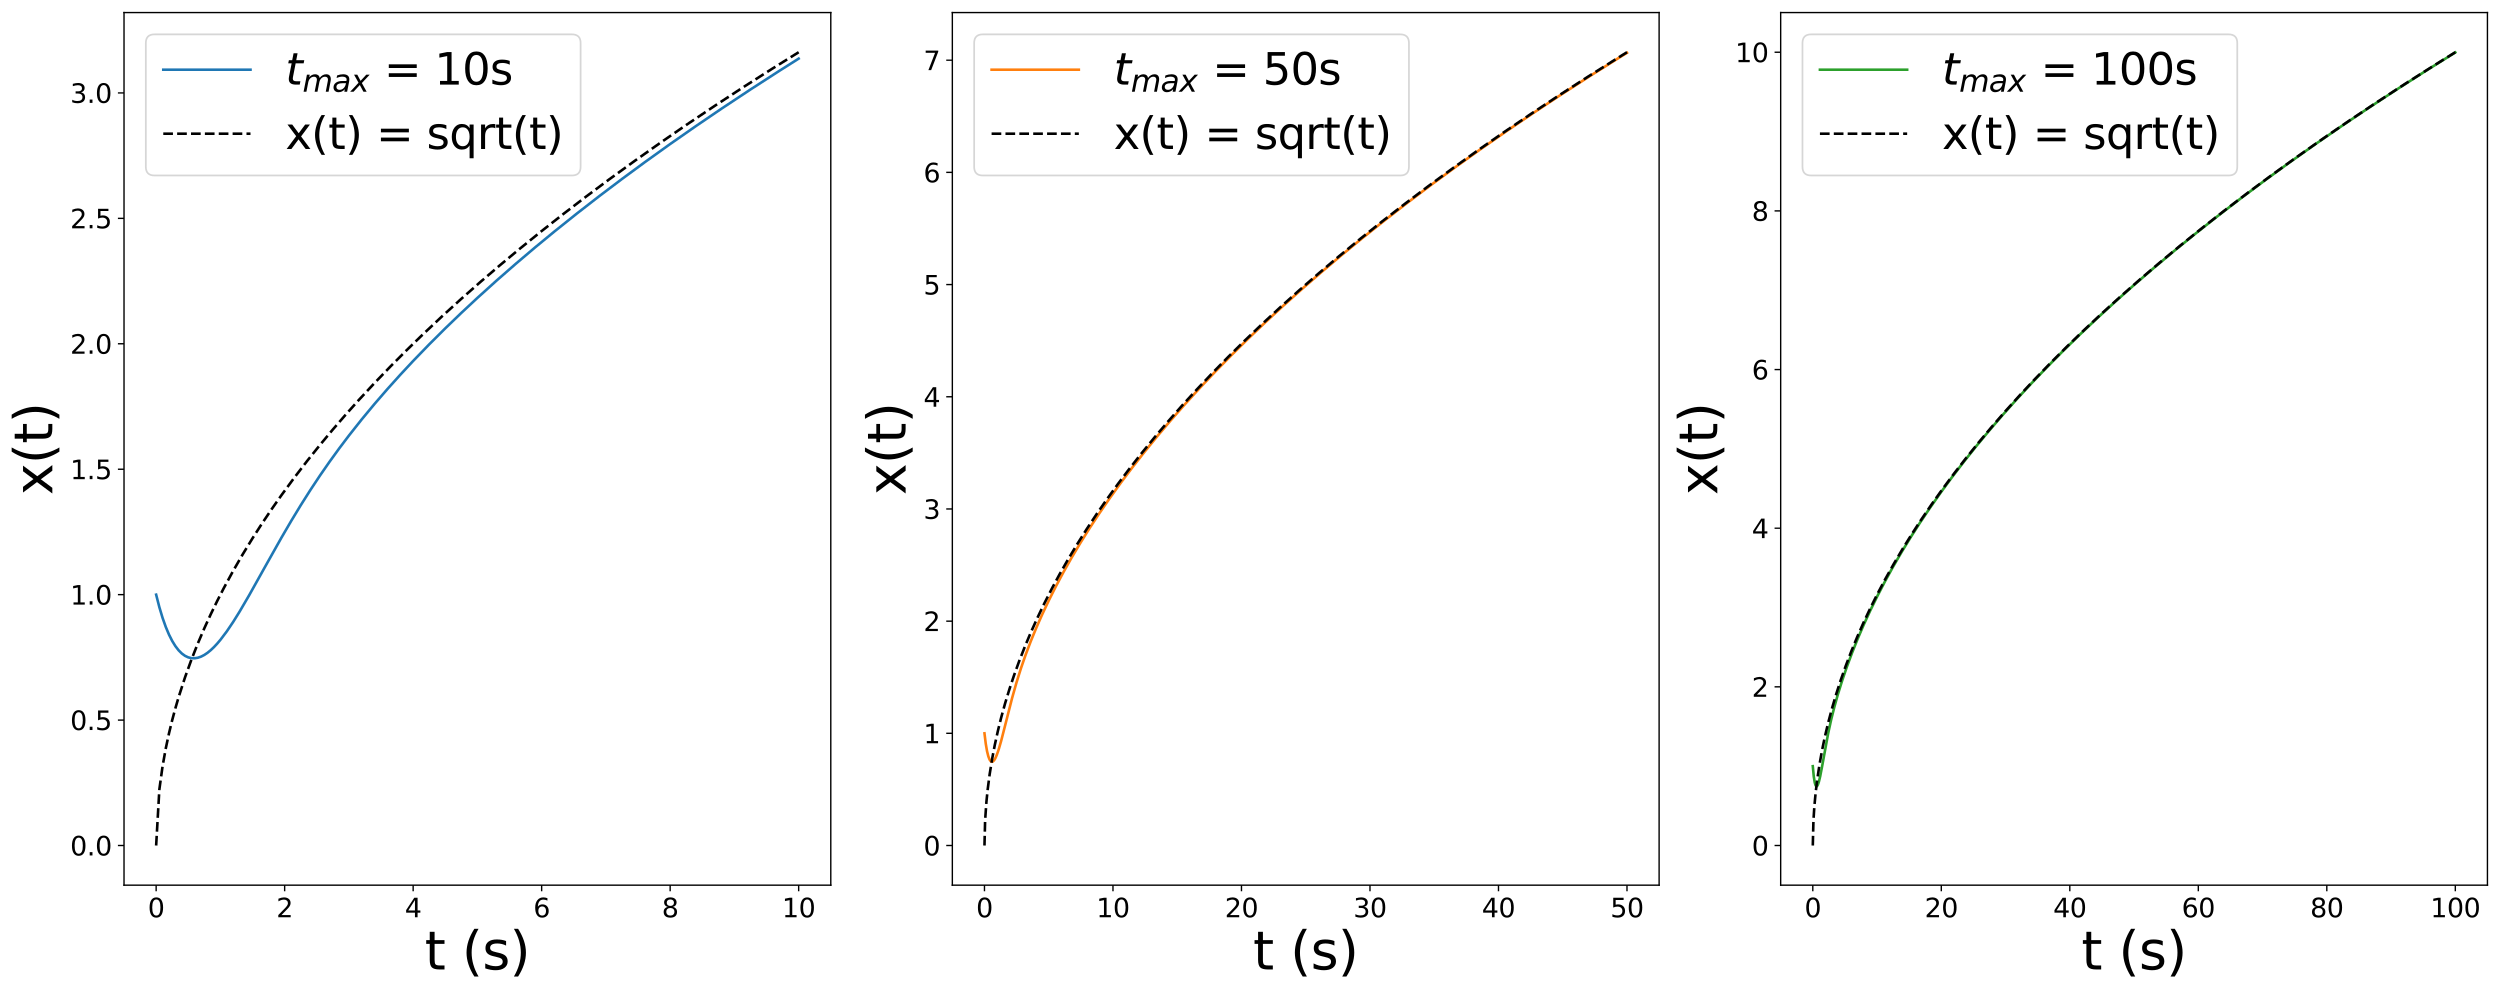 <?xml version="1.0" encoding="utf-8" standalone="no"?>
<!DOCTYPE svg PUBLIC "-//W3C//DTD SVG 1.1//EN"
  "http://www.w3.org/Graphics/SVG/1.1/DTD/svg11.dtd">
<svg xmlns:xlink="http://www.w3.org/1999/xlink" width="1433.039pt" height="569.152pt" viewBox="0 0 1433.039 569.152" xmlns="http://www.w3.org/2000/svg" version="1.1">
 <defs>
  <style type="text/css">*{stroke-linejoin: round; stroke-linecap: butt}</style>
 </defs>
 <g id="figure_1">
  <g id="patch_1">
   <path d="M 0 569.152 
L 1433.039 569.152 
L 1433.039 0 
L 0 0 
z
" style="fill: #ffffff"/>
  </g>
  <g id="axes_1">
   <g id="patch_2">
    <path d="M 71.089 507.4 
L 476.219 507.4 
L 476.219 7.2 
L 71.089 7.2 
z
" style="fill: #ffffff"/>
   </g>
   <g id="matplotlib.axis_1">
    <g id="xtick_1">
     <g id="line2d_1">
      <defs>
       <path id="m30c902f665" d="M 0 0 
L 0 3.5 
" style="stroke: #000000; stroke-width: 0.8"/>
      </defs>
      <g>
       <use xlink:href="#m30c902f665" x="89.504" y="507.4" style="stroke: #000000; stroke-width: 0.8"/>
      </g>
     </g>
     <g id="text_1">
      <!-- 0 -->
      <g transform="translate(84.732 525.798) scale(0.15 -0.15)">
       <defs>
        <path id="DejaVuSans-30" d="M 2034 4250 
Q 1547 4250 1301 3770 
Q 1056 3291 1056 2328 
Q 1056 1369 1301 889 
Q 1547 409 2034 409 
Q 2525 409 2770 889 
Q 3016 1369 3016 2328 
Q 3016 3291 2770 3770 
Q 2525 4250 2034 4250 
z
M 2034 4750 
Q 2819 4750 3233 4129 
Q 3647 3509 3647 2328 
Q 3647 1150 3233 529 
Q 2819 -91 2034 -91 
Q 1250 -91 836 529 
Q 422 1150 422 2328 
Q 422 3509 836 4129 
Q 1250 4750 2034 4750 
z
" transform="scale(0.016)"/>
       </defs>
       <use xlink:href="#DejaVuSans-30"/>
      </g>
     </g>
    </g>
    <g id="xtick_2">
     <g id="line2d_2">
      <g>
       <use xlink:href="#m30c902f665" x="163.164" y="507.4" style="stroke: #000000; stroke-width: 0.8"/>
      </g>
     </g>
     <g id="text_2">
      <!-- 2 -->
      <g transform="translate(158.392 525.798) scale(0.15 -0.15)">
       <defs>
        <path id="DejaVuSans-32" d="M 1228 531 
L 3431 531 
L 3431 0 
L 469 0 
L 469 531 
Q 828 903 1448 1529 
Q 2069 2156 2228 2338 
Q 2531 2678 2651 2914 
Q 2772 3150 2772 3378 
Q 2772 3750 2511 3984 
Q 2250 4219 1831 4219 
Q 1534 4219 1204 4116 
Q 875 4013 500 3803 
L 500 4441 
Q 881 4594 1212 4672 
Q 1544 4750 1819 4750 
Q 2544 4750 2975 4387 
Q 3406 4025 3406 3419 
Q 3406 3131 3298 2873 
Q 3191 2616 2906 2266 
Q 2828 2175 2409 1742 
Q 1991 1309 1228 531 
z
" transform="scale(0.016)"/>
       </defs>
       <use xlink:href="#DejaVuSans-32"/>
      </g>
     </g>
    </g>
    <g id="xtick_3">
     <g id="line2d_3">
      <g>
       <use xlink:href="#m30c902f665" x="236.824" y="507.4" style="stroke: #000000; stroke-width: 0.8"/>
      </g>
     </g>
     <g id="text_3">
      <!-- 4 -->
      <g transform="translate(232.052 525.798) scale(0.15 -0.15)">
       <defs>
        <path id="DejaVuSans-34" d="M 2419 4116 
L 825 1625 
L 2419 1625 
L 2419 4116 
z
M 2253 4666 
L 3047 4666 
L 3047 1625 
L 3713 1625 
L 3713 1100 
L 3047 1100 
L 3047 0 
L 2419 0 
L 2419 1100 
L 313 1100 
L 313 1709 
L 2253 4666 
z
" transform="scale(0.016)"/>
       </defs>
       <use xlink:href="#DejaVuSans-34"/>
      </g>
     </g>
    </g>
    <g id="xtick_4">
     <g id="line2d_4">
      <g>
       <use xlink:href="#m30c902f665" x="310.484" y="507.4" style="stroke: #000000; stroke-width: 0.8"/>
      </g>
     </g>
     <g id="text_4">
      <!-- 6 -->
      <g transform="translate(305.712 525.798) scale(0.15 -0.15)">
       <defs>
        <path id="DejaVuSans-36" d="M 2113 2584 
Q 1688 2584 1439 2293 
Q 1191 2003 1191 1497 
Q 1191 994 1439 701 
Q 1688 409 2113 409 
Q 2538 409 2786 701 
Q 3034 994 3034 1497 
Q 3034 2003 2786 2293 
Q 2538 2584 2113 2584 
z
M 3366 4563 
L 3366 3988 
Q 3128 4100 2886 4159 
Q 2644 4219 2406 4219 
Q 1781 4219 1451 3797 
Q 1122 3375 1075 2522 
Q 1259 2794 1537 2939 
Q 1816 3084 2150 3084 
Q 2853 3084 3261 2657 
Q 3669 2231 3669 1497 
Q 3669 778 3244 343 
Q 2819 -91 2113 -91 
Q 1303 -91 875 529 
Q 447 1150 447 2328 
Q 447 3434 972 4092 
Q 1497 4750 2381 4750 
Q 2619 4750 2861 4703 
Q 3103 4656 3366 4563 
z
" transform="scale(0.016)"/>
       </defs>
       <use xlink:href="#DejaVuSans-36"/>
      </g>
     </g>
    </g>
    <g id="xtick_5">
     <g id="line2d_5">
      <g>
       <use xlink:href="#m30c902f665" x="384.144" y="507.4" style="stroke: #000000; stroke-width: 0.8"/>
      </g>
     </g>
     <g id="text_5">
      <!-- 8 -->
      <g transform="translate(379.372 525.798) scale(0.15 -0.15)">
       <defs>
        <path id="DejaVuSans-38" d="M 2034 2216 
Q 1584 2216 1326 1975 
Q 1069 1734 1069 1313 
Q 1069 891 1326 650 
Q 1584 409 2034 409 
Q 2484 409 2743 651 
Q 3003 894 3003 1313 
Q 3003 1734 2745 1975 
Q 2488 2216 2034 2216 
z
M 1403 2484 
Q 997 2584 770 2862 
Q 544 3141 544 3541 
Q 544 4100 942 4425 
Q 1341 4750 2034 4750 
Q 2731 4750 3128 4425 
Q 3525 4100 3525 3541 
Q 3525 3141 3298 2862 
Q 3072 2584 2669 2484 
Q 3125 2378 3379 2068 
Q 3634 1759 3634 1313 
Q 3634 634 3220 271 
Q 2806 -91 2034 -91 
Q 1263 -91 848 271 
Q 434 634 434 1313 
Q 434 1759 690 2068 
Q 947 2378 1403 2484 
z
M 1172 3481 
Q 1172 3119 1398 2916 
Q 1625 2713 2034 2713 
Q 2441 2713 2670 2916 
Q 2900 3119 2900 3481 
Q 2900 3844 2670 4047 
Q 2441 4250 2034 4250 
Q 1625 4250 1398 4047 
Q 1172 3844 1172 3481 
z
" transform="scale(0.016)"/>
       </defs>
       <use xlink:href="#DejaVuSans-38"/>
      </g>
     </g>
    </g>
    <g id="xtick_6">
     <g id="line2d_6">
      <g>
       <use xlink:href="#m30c902f665" x="457.804" y="507.4" style="stroke: #000000; stroke-width: 0.8"/>
      </g>
     </g>
     <g id="text_6">
      <!-- 10 -->
      <g transform="translate(448.26 525.798) scale(0.15 -0.15)">
       <defs>
        <path id="DejaVuSans-31" d="M 794 531 
L 1825 531 
L 1825 4091 
L 703 3866 
L 703 4441 
L 1819 4666 
L 2450 4666 
L 2450 531 
L 3481 531 
L 3481 0 
L 794 0 
L 794 531 
z
" transform="scale(0.016)"/>
       </defs>
       <use xlink:href="#DejaVuSans-31"/>
       <use xlink:href="#DejaVuSans-30" x="63.623"/>
      </g>
     </g>
    </g>
    <g id="text_7">
     <!-- t (s) -->
     <g transform="translate(243.488 555.712) scale(0.3 -0.3)">
      <defs>
       <path id="DejaVuSans-74" d="M 1172 4494 
L 1172 3500 
L 2356 3500 
L 2356 3053 
L 1172 3053 
L 1172 1153 
Q 1172 725 1289 603 
Q 1406 481 1766 481 
L 2356 481 
L 2356 0 
L 1766 0 
Q 1100 0 847 248 
Q 594 497 594 1153 
L 594 3053 
L 172 3053 
L 172 3500 
L 594 3500 
L 594 4494 
L 1172 4494 
z
" transform="scale(0.016)"/>
       <path id="DejaVuSans-20" transform="scale(0.016)"/>
       <path id="DejaVuSans-28" d="M 1984 4856 
Q 1566 4138 1362 3434 
Q 1159 2731 1159 2009 
Q 1159 1288 1364 580 
Q 1569 -128 1984 -844 
L 1484 -844 
Q 1016 -109 783 600 
Q 550 1309 550 2009 
Q 550 2706 781 3412 
Q 1013 4119 1484 4856 
L 1984 4856 
z
" transform="scale(0.016)"/>
       <path id="DejaVuSans-73" d="M 2834 3397 
L 2834 2853 
Q 2591 2978 2328 3040 
Q 2066 3103 1784 3103 
Q 1356 3103 1142 2972 
Q 928 2841 928 2578 
Q 928 2378 1081 2264 
Q 1234 2150 1697 2047 
L 1894 2003 
Q 2506 1872 2764 1633 
Q 3022 1394 3022 966 
Q 3022 478 2636 193 
Q 2250 -91 1575 -91 
Q 1294 -91 989 -36 
Q 684 19 347 128 
L 347 722 
Q 666 556 975 473 
Q 1284 391 1588 391 
Q 1994 391 2212 530 
Q 2431 669 2431 922 
Q 2431 1156 2273 1281 
Q 2116 1406 1581 1522 
L 1381 1569 
Q 847 1681 609 1914 
Q 372 2147 372 2553 
Q 372 3047 722 3315 
Q 1072 3584 1716 3584 
Q 2034 3584 2315 3537 
Q 2597 3491 2834 3397 
z
" transform="scale(0.016)"/>
       <path id="DejaVuSans-29" d="M 513 4856 
L 1013 4856 
Q 1481 4119 1714 3412 
Q 1947 2706 1947 2009 
Q 1947 1309 1714 600 
Q 1481 -109 1013 -844 
L 513 -844 
Q 928 -128 1133 580 
Q 1338 1288 1338 2009 
Q 1338 2731 1133 3434 
Q 928 4138 513 4856 
z
" transform="scale(0.016)"/>
      </defs>
      <use xlink:href="#DejaVuSans-74"/>
      <use xlink:href="#DejaVuSans-20" x="39.209"/>
      <use xlink:href="#DejaVuSans-28" x="70.996"/>
      <use xlink:href="#DejaVuSans-73" x="110.01"/>
      <use xlink:href="#DejaVuSans-29" x="162.109"/>
     </g>
    </g>
   </g>
   <g id="matplotlib.axis_2">
    <g id="ytick_1">
     <g id="line2d_7">
      <defs>
       <path id="m5fd7310098" d="M 0 0 
L -3.5 0 
" style="stroke: #000000; stroke-width: 0.8"/>
      </defs>
      <g>
       <use xlink:href="#m5fd7310098" x="71.089" y="484.664" style="stroke: #000000; stroke-width: 0.8"/>
      </g>
     </g>
     <g id="text_8">
      <!-- 0.0 -->
      <g transform="translate(40.234 490.362) scale(0.15 -0.15)">
       <defs>
        <path id="DejaVuSans-2e" d="M 684 794 
L 1344 794 
L 1344 0 
L 684 0 
L 684 794 
z
" transform="scale(0.016)"/>
       </defs>
       <use xlink:href="#DejaVuSans-30"/>
       <use xlink:href="#DejaVuSans-2e" x="63.623"/>
       <use xlink:href="#DejaVuSans-30" x="95.41"/>
      </g>
     </g>
    </g>
    <g id="ytick_2">
     <g id="line2d_8">
      <g>
       <use xlink:href="#m5fd7310098" x="71.089" y="412.765" style="stroke: #000000; stroke-width: 0.8"/>
      </g>
     </g>
     <g id="text_9">
      <!-- 0.5 -->
      <g transform="translate(40.234 418.464) scale(0.15 -0.15)">
       <defs>
        <path id="DejaVuSans-35" d="M 691 4666 
L 3169 4666 
L 3169 4134 
L 1269 4134 
L 1269 2991 
Q 1406 3038 1543 3061 
Q 1681 3084 1819 3084 
Q 2600 3084 3056 2656 
Q 3513 2228 3513 1497 
Q 3513 744 3044 326 
Q 2575 -91 1722 -91 
Q 1428 -91 1123 -41 
Q 819 9 494 109 
L 494 744 
Q 775 591 1075 516 
Q 1375 441 1709 441 
Q 2250 441 2565 725 
Q 2881 1009 2881 1497 
Q 2881 1984 2565 2268 
Q 2250 2553 1709 2553 
Q 1456 2553 1204 2497 
Q 953 2441 691 2322 
L 691 4666 
z
" transform="scale(0.016)"/>
       </defs>
       <use xlink:href="#DejaVuSans-30"/>
       <use xlink:href="#DejaVuSans-2e" x="63.623"/>
       <use xlink:href="#DejaVuSans-35" x="95.41"/>
      </g>
     </g>
    </g>
    <g id="ytick_3">
     <g id="line2d_9">
      <g>
       <use xlink:href="#m5fd7310098" x="71.089" y="340.866" style="stroke: #000000; stroke-width: 0.8"/>
      </g>
     </g>
     <g id="text_10">
      <!-- 1.0 -->
      <g transform="translate(40.234 346.565) scale(0.15 -0.15)">
       <use xlink:href="#DejaVuSans-31"/>
       <use xlink:href="#DejaVuSans-2e" x="63.623"/>
       <use xlink:href="#DejaVuSans-30" x="95.41"/>
      </g>
     </g>
    </g>
    <g id="ytick_4">
     <g id="line2d_10">
      <g>
       <use xlink:href="#m5fd7310098" x="71.089" y="268.968" style="stroke: #000000; stroke-width: 0.8"/>
      </g>
     </g>
     <g id="text_11">
      <!-- 1.5 -->
      <g transform="translate(40.234 274.666) scale(0.15 -0.15)">
       <use xlink:href="#DejaVuSans-31"/>
       <use xlink:href="#DejaVuSans-2e" x="63.623"/>
       <use xlink:href="#DejaVuSans-35" x="95.41"/>
      </g>
     </g>
    </g>
    <g id="ytick_5">
     <g id="line2d_11">
      <g>
       <use xlink:href="#m5fd7310098" x="71.089" y="197.069" style="stroke: #000000; stroke-width: 0.8"/>
      </g>
     </g>
     <g id="text_12">
      <!-- 2.0 -->
      <g transform="translate(40.234 202.768) scale(0.15 -0.15)">
       <use xlink:href="#DejaVuSans-32"/>
       <use xlink:href="#DejaVuSans-2e" x="63.623"/>
       <use xlink:href="#DejaVuSans-30" x="95.41"/>
      </g>
     </g>
    </g>
    <g id="ytick_6">
     <g id="line2d_12">
      <g>
       <use xlink:href="#m5fd7310098" x="71.089" y="125.17" style="stroke: #000000; stroke-width: 0.8"/>
      </g>
     </g>
     <g id="text_13">
      <!-- 2.5 -->
      <g transform="translate(40.234 130.869) scale(0.15 -0.15)">
       <use xlink:href="#DejaVuSans-32"/>
       <use xlink:href="#DejaVuSans-2e" x="63.623"/>
       <use xlink:href="#DejaVuSans-35" x="95.41"/>
      </g>
     </g>
    </g>
    <g id="ytick_7">
     <g id="line2d_13">
      <g>
       <use xlink:href="#m5fd7310098" x="71.089" y="53.271" style="stroke: #000000; stroke-width: 0.8"/>
      </g>
     </g>
     <g id="text_14">
      <!-- 3.0 -->
      <g transform="translate(40.234 58.97) scale(0.15 -0.15)">
       <defs>
        <path id="DejaVuSans-33" d="M 2597 2516 
Q 3050 2419 3304 2112 
Q 3559 1806 3559 1356 
Q 3559 666 3084 287 
Q 2609 -91 1734 -91 
Q 1441 -91 1130 -33 
Q 819 25 488 141 
L 488 750 
Q 750 597 1062 519 
Q 1375 441 1716 441 
Q 2309 441 2620 675 
Q 2931 909 2931 1356 
Q 2931 1769 2642 2001 
Q 2353 2234 1838 2234 
L 1294 2234 
L 1294 2753 
L 1863 2753 
Q 2328 2753 2575 2939 
Q 2822 3125 2822 3475 
Q 2822 3834 2567 4026 
Q 2313 4219 1838 4219 
Q 1578 4219 1281 4162 
Q 984 4106 628 3988 
L 628 4550 
Q 988 4650 1302 4700 
Q 1616 4750 1894 4750 
Q 2613 4750 3031 4423 
Q 3450 4097 3450 3541 
Q 3450 3153 3228 2886 
Q 3006 2619 2597 2516 
z
" transform="scale(0.016)"/>
       </defs>
       <use xlink:href="#DejaVuSans-33"/>
       <use xlink:href="#DejaVuSans-2e" x="63.623"/>
       <use xlink:href="#DejaVuSans-30" x="95.41"/>
      </g>
     </g>
    </g>
    <g id="text_15">
     <!-- x(t) -->
     <g transform="translate(29.995 283.763) rotate(-90) scale(0.3 -0.3)">
      <defs>
       <path id="DejaVuSans-78" d="M 3513 3500 
L 2247 1797 
L 3578 0 
L 2900 0 
L 1881 1375 
L 863 0 
L 184 0 
L 1544 1831 
L 300 3500 
L 978 3500 
L 1906 2253 
L 2834 3500 
L 3513 3500 
z
" transform="scale(0.016)"/>
      </defs>
      <use xlink:href="#DejaVuSans-78"/>
      <use xlink:href="#DejaVuSans-28" x="59.18"/>
      <use xlink:href="#DejaVuSans-74" x="98.193"/>
      <use xlink:href="#DejaVuSans-29" x="137.402"/>
     </g>
    </g>
   </g>
   <g id="line2d_14">
    <path d="M 89.504 340.866 
L 91.346 348.056 
L 93.187 354.185 
L 95.029 359.386 
L 96.87 363.765 
L 98.712 367.409 
L 100.553 370.392 
L 102.395 372.776 
L 104.236 374.612 
L 106.078 375.947 
L 107.919 376.822 
L 109.761 377.271 
L 111.602 377.326 
L 113.444 377.019 
L 115.285 376.374 
L 117.127 375.419 
L 118.968 374.176 
L 120.81 372.669 
L 122.651 370.919 
L 124.493 368.947 
L 126.334 366.772 
L 130.017 361.893 
L 133.7 356.428 
L 137.383 350.511 
L 142.908 341.053 
L 152.115 324.576 
L 161.323 308.205 
L 166.847 298.735 
L 172.372 289.626 
L 177.896 280.906 
L 183.421 272.575 
L 188.945 264.614 
L 194.47 256.996 
L 199.994 249.69 
L 207.36 240.38 
L 214.726 231.499 
L 222.092 222.991 
L 229.458 214.806 
L 236.824 206.907 
L 246.032 197.387 
L 255.239 188.214 
L 264.447 179.348 
L 273.654 170.759 
L 284.703 160.779 
L 295.752 151.122 
L 306.801 141.757 
L 317.85 132.656 
L 330.741 122.345 
L 343.631 112.334 
L 356.522 102.598 
L 369.412 93.115 
L 384.144 82.562 
L 398.876 72.289 
L 413.608 62.274 
L 430.182 51.293 
L 446.755 40.591 
L 457.804 33.601 
L 457.804 33.601 
" clip-path="url(#paf2fb02158)" style="fill: none; stroke: #1f77b4; stroke-width: 1.5; stroke-linecap: square"/>
   </g>
   <g id="line2d_15">
    <path d="M 89.504 484.664 
L 91.346 452.51 
L 93.187 439.191 
L 95.029 428.971 
L 96.87 420.355 
L 98.712 412.765 
L 100.553 405.903 
L 102.395 399.592 
L 106.078 388.201 
L 109.761 378.021 
L 113.444 368.73 
L 117.127 360.131 
L 120.81 352.089 
L 124.493 344.507 
L 128.176 337.315 
L 133.7 327.141 
L 139.225 317.586 
L 144.749 308.549 
L 150.274 299.953 
L 155.798 291.739 
L 161.323 283.862 
L 168.689 273.815 
L 176.055 264.226 
L 183.421 255.038 
L 190.787 246.203 
L 198.153 237.684 
L 205.519 229.449 
L 214.726 219.514 
L 223.934 209.939 
L 233.141 200.687 
L 242.349 191.726 
L 253.398 181.323 
L 264.447 171.264 
L 275.496 161.519 
L 286.545 152.059 
L 297.594 142.861 
L 310.484 132.433 
L 323.375 122.306 
L 336.265 112.453 
L 349.156 102.855 
L 363.888 92.173 
L 378.62 81.774 
L 393.352 71.637 
L 409.925 60.522 
L 426.499 49.691 
L 443.072 39.124 
L 457.804 29.936 
L 457.804 29.936 
" clip-path="url(#paf2fb02158)" style="fill: none; stroke-dasharray: 5.55,2.4; stroke-dashoffset: 0; stroke: #000000; stroke-width: 1.5"/>
   </g>
   <g id="patch_3">
    <path d="M 71.089 507.4 
L 71.089 7.2 
" style="fill: none; stroke: #000000; stroke-width: 0.8; stroke-linejoin: miter; stroke-linecap: square"/>
   </g>
   <g id="patch_4">
    <path d="M 476.219 507.4 
L 476.219 7.2 
" style="fill: none; stroke: #000000; stroke-width: 0.8; stroke-linejoin: miter; stroke-linecap: square"/>
   </g>
   <g id="patch_5">
    <path d="M 71.089 507.4 
L 476.219 507.4 
" style="fill: none; stroke: #000000; stroke-width: 0.8; stroke-linejoin: miter; stroke-linecap: square"/>
   </g>
   <g id="patch_6">
    <path d="M 71.089 7.2 
L 476.219 7.2 
" style="fill: none; stroke: #000000; stroke-width: 0.8; stroke-linejoin: miter; stroke-linecap: square"/>
   </g>
   <g id="legend_1">
    <g id="patch_7">
     <path d="M 88.589 100.591 
L 327.816 100.591 
Q 332.816 100.591 332.816 95.591 
L 332.816 24.7 
Q 332.816 19.7 327.816 19.7 
L 88.589 19.7 
Q 83.589 19.7 83.589 24.7 
L 83.589 95.591 
Q 83.589 100.591 88.589 100.591 
z
" style="fill: #ffffff; opacity: 0.8; stroke: #cccccc; stroke-linejoin: miter"/>
    </g>
    <g id="line2d_16">
     <path d="M 93.589 39.946 
L 118.589 39.946 
L 143.589 39.946 
" style="fill: none; stroke: #1f77b4; stroke-width: 1.5; stroke-linecap: square"/>
    </g>
    <g id="text_16">
     <!-- $t_{max}$ = 10s -->
     <g transform="translate(163.589 48.696) scale(0.25 -0.25)">
      <defs>
       <path id="DejaVuSans-Oblique-74" d="M 2706 3500 
L 2619 3053 
L 1472 3053 
L 1100 1153 
Q 1081 1047 1072 975 
Q 1063 903 1063 863 
Q 1063 663 1183 572 
Q 1303 481 1569 481 
L 2150 481 
L 2053 0 
L 1503 0 
Q 991 0 739 200 
Q 488 400 488 806 
Q 488 878 497 964 
Q 506 1050 525 1153 
L 897 3053 
L 409 3053 
L 500 3500 
L 978 3500 
L 1172 4494 
L 1747 4494 
L 1556 3500 
L 2706 3500 
z
" transform="scale(0.016)"/>
       <path id="DejaVuSans-Oblique-6d" d="M 5747 2113 
L 5338 0 
L 4763 0 
L 5166 2094 
Q 5191 2228 5203 2325 
Q 5216 2422 5216 2491 
Q 5216 2772 5059 2928 
Q 4903 3084 4622 3084 
Q 4203 3084 3875 2770 
Q 3547 2456 3450 1953 
L 3066 0 
L 2491 0 
L 2900 2094 
Q 2925 2209 2937 2307 
Q 2950 2406 2950 2484 
Q 2950 2769 2794 2926 
Q 2638 3084 2363 3084 
Q 1938 3084 1609 2770 
Q 1281 2456 1184 1953 
L 800 0 
L 225 0 
L 909 3500 
L 1484 3500 
L 1375 2956 
Q 1609 3263 1923 3423 
Q 2238 3584 2597 3584 
Q 2978 3584 3223 3384 
Q 3469 3184 3519 2828 
Q 3781 3197 4126 3390 
Q 4472 3584 4856 3584 
Q 5306 3584 5551 3325 
Q 5797 3066 5797 2591 
Q 5797 2488 5784 2364 
Q 5772 2241 5747 2113 
z
" transform="scale(0.016)"/>
       <path id="DejaVuSans-Oblique-61" d="M 3438 1997 
L 3047 0 
L 2472 0 
L 2578 531 
Q 2325 219 2001 64 
Q 1678 -91 1281 -91 
Q 834 -91 548 182 
Q 263 456 263 884 
Q 263 1497 752 1853 
Q 1241 2209 2100 2209 
L 2900 2209 
L 2931 2363 
Q 2938 2388 2941 2417 
Q 2944 2447 2944 2509 
Q 2944 2788 2717 2942 
Q 2491 3097 2081 3097 
Q 1800 3097 1504 3025 
Q 1209 2953 897 2809 
L 997 3341 
Q 1322 3463 1633 3523 
Q 1944 3584 2234 3584 
Q 2853 3584 3176 3315 
Q 3500 3047 3500 2534 
Q 3500 2431 3484 2292 
Q 3469 2153 3438 1997 
z
M 2816 1759 
L 2241 1759 
Q 1534 1759 1195 1570 
Q 856 1381 856 984 
Q 856 709 1029 553 
Q 1203 397 1509 397 
Q 1978 397 2328 733 
Q 2678 1069 2791 1631 
L 2816 1759 
z
" transform="scale(0.016)"/>
       <path id="DejaVuSans-Oblique-78" d="M 3841 3500 
L 2234 1784 
L 3219 0 
L 2559 0 
L 1819 1388 
L 531 0 
L -166 0 
L 1556 1844 
L 641 3500 
L 1300 3500 
L 1972 2234 
L 3144 3500 
L 3841 3500 
z
" transform="scale(0.016)"/>
       <path id="DejaVuSans-3d" d="M 678 2906 
L 4684 2906 
L 4684 2381 
L 678 2381 
L 678 2906 
z
M 678 1631 
L 4684 1631 
L 4684 1100 
L 678 1100 
L 678 1631 
z
" transform="scale(0.016)"/>
      </defs>
      <use xlink:href="#DejaVuSans-Oblique-74" transform="translate(0 0.781)"/>
      <use xlink:href="#DejaVuSans-Oblique-6d" transform="translate(39.209 -15.625) scale(0.7)"/>
      <use xlink:href="#DejaVuSans-Oblique-61" transform="translate(107.397 -15.625) scale(0.7)"/>
      <use xlink:href="#DejaVuSans-Oblique-78" transform="translate(150.293 -15.625) scale(0.7)"/>
      <use xlink:href="#DejaVuSans-20" transform="translate(194.453 0.781)"/>
      <use xlink:href="#DejaVuSans-3d" transform="translate(226.24 0.781)"/>
      <use xlink:href="#DejaVuSans-20" transform="translate(310.029 0.781)"/>
      <use xlink:href="#DejaVuSans-31" transform="translate(341.816 0.781)"/>
      <use xlink:href="#DejaVuSans-30" transform="translate(405.439 0.781)"/>
      <use xlink:href="#DejaVuSans-73" transform="translate(469.062 0.781)"/>
     </g>
    </g>
    <g id="line2d_17">
     <path d="M 93.589 76.641 
L 118.589 76.641 
L 143.589 76.641 
" style="fill: none; stroke-dasharray: 5.55,2.4; stroke-dashoffset: 0; stroke: #000000; stroke-width: 1.5"/>
    </g>
    <g id="text_17">
     <!-- x(t) = sqrt(t) -->
     <g transform="translate(163.589 85.391) scale(0.25 -0.25)">
      <defs>
       <path id="DejaVuSans-71" d="M 947 1747 
Q 947 1113 1208 752 
Q 1469 391 1925 391 
Q 2381 391 2643 752 
Q 2906 1113 2906 1747 
Q 2906 2381 2643 2742 
Q 2381 3103 1925 3103 
Q 1469 3103 1208 2742 
Q 947 2381 947 1747 
z
M 2906 525 
Q 2725 213 2448 61 
Q 2172 -91 1784 -91 
Q 1150 -91 751 415 
Q 353 922 353 1747 
Q 353 2572 751 3078 
Q 1150 3584 1784 3584 
Q 2172 3584 2448 3432 
Q 2725 3281 2906 2969 
L 2906 3500 
L 3481 3500 
L 3481 -1331 
L 2906 -1331 
L 2906 525 
z
" transform="scale(0.016)"/>
       <path id="DejaVuSans-72" d="M 2631 2963 
Q 2534 3019 2420 3045 
Q 2306 3072 2169 3072 
Q 1681 3072 1420 2755 
Q 1159 2438 1159 1844 
L 1159 0 
L 581 0 
L 581 3500 
L 1159 3500 
L 1159 2956 
Q 1341 3275 1631 3429 
Q 1922 3584 2338 3584 
Q 2397 3584 2469 3576 
Q 2541 3569 2628 3553 
L 2631 2963 
z
" transform="scale(0.016)"/>
      </defs>
      <use xlink:href="#DejaVuSans-78"/>
      <use xlink:href="#DejaVuSans-28" x="59.18"/>
      <use xlink:href="#DejaVuSans-74" x="98.193"/>
      <use xlink:href="#DejaVuSans-29" x="137.402"/>
      <use xlink:href="#DejaVuSans-20" x="176.416"/>
      <use xlink:href="#DejaVuSans-3d" x="208.203"/>
      <use xlink:href="#DejaVuSans-20" x="291.992"/>
      <use xlink:href="#DejaVuSans-73" x="323.779"/>
      <use xlink:href="#DejaVuSans-71" x="375.879"/>
      <use xlink:href="#DejaVuSans-72" x="439.355"/>
      <use xlink:href="#DejaVuSans-74" x="480.469"/>
      <use xlink:href="#DejaVuSans-28" x="519.678"/>
      <use xlink:href="#DejaVuSans-74" x="558.691"/>
      <use xlink:href="#DejaVuSans-29" x="597.9"/>
     </g>
    </g>
   </g>
  </g>
  <g id="axes_2">
   <g id="patch_8">
    <path d="M 545.899 507.4 
L 951.029 507.4 
L 951.029 7.2 
L 545.899 7.2 
z
" style="fill: #ffffff"/>
   </g>
   <g id="matplotlib.axis_3">
    <g id="xtick_7">
     <g id="line2d_18">
      <g>
       <use xlink:href="#m30c902f665" x="564.314" y="507.4" style="stroke: #000000; stroke-width: 0.8"/>
      </g>
     </g>
     <g id="text_18">
      <!-- 0 -->
      <g transform="translate(559.542 525.798) scale(0.15 -0.15)">
       <use xlink:href="#DejaVuSans-30"/>
      </g>
     </g>
    </g>
    <g id="xtick_8">
     <g id="line2d_19">
      <g>
       <use xlink:href="#m30c902f665" x="637.974" y="507.4" style="stroke: #000000; stroke-width: 0.8"/>
      </g>
     </g>
     <g id="text_19">
      <!-- 10 -->
      <g transform="translate(628.43 525.798) scale(0.15 -0.15)">
       <use xlink:href="#DejaVuSans-31"/>
       <use xlink:href="#DejaVuSans-30" x="63.623"/>
      </g>
     </g>
    </g>
    <g id="xtick_9">
     <g id="line2d_20">
      <g>
       <use xlink:href="#m30c902f665" x="711.634" y="507.4" style="stroke: #000000; stroke-width: 0.8"/>
      </g>
     </g>
     <g id="text_20">
      <!-- 20 -->
      <g transform="translate(702.09 525.798) scale(0.15 -0.15)">
       <use xlink:href="#DejaVuSans-32"/>
       <use xlink:href="#DejaVuSans-30" x="63.623"/>
      </g>
     </g>
    </g>
    <g id="xtick_10">
     <g id="line2d_21">
      <g>
       <use xlink:href="#m30c902f665" x="785.294" y="507.4" style="stroke: #000000; stroke-width: 0.8"/>
      </g>
     </g>
     <g id="text_21">
      <!-- 30 -->
      <g transform="translate(775.75 525.798) scale(0.15 -0.15)">
       <use xlink:href="#DejaVuSans-33"/>
       <use xlink:href="#DejaVuSans-30" x="63.623"/>
      </g>
     </g>
    </g>
    <g id="xtick_11">
     <g id="line2d_22">
      <g>
       <use xlink:href="#m30c902f665" x="858.954" y="507.4" style="stroke: #000000; stroke-width: 0.8"/>
      </g>
     </g>
     <g id="text_22">
      <!-- 40 -->
      <g transform="translate(849.41 525.798) scale(0.15 -0.15)">
       <use xlink:href="#DejaVuSans-34"/>
       <use xlink:href="#DejaVuSans-30" x="63.623"/>
      </g>
     </g>
    </g>
    <g id="xtick_12">
     <g id="line2d_23">
      <g>
       <use xlink:href="#m30c902f665" x="932.614" y="507.4" style="stroke: #000000; stroke-width: 0.8"/>
      </g>
     </g>
     <g id="text_23">
      <!-- 50 -->
      <g transform="translate(923.07 525.798) scale(0.15 -0.15)">
       <use xlink:href="#DejaVuSans-35"/>
       <use xlink:href="#DejaVuSans-30" x="63.623"/>
      </g>
     </g>
    </g>
    <g id="text_24">
     <!-- t (s) -->
     <g transform="translate(718.298 555.712) scale(0.3 -0.3)">
      <use xlink:href="#DejaVuSans-74"/>
      <use xlink:href="#DejaVuSans-20" x="39.209"/>
      <use xlink:href="#DejaVuSans-28" x="70.996"/>
      <use xlink:href="#DejaVuSans-73" x="110.01"/>
      <use xlink:href="#DejaVuSans-29" x="162.109"/>
     </g>
    </g>
   </g>
   <g id="matplotlib.axis_4">
    <g id="ytick_8">
     <g id="line2d_24">
      <g>
       <use xlink:href="#m5fd7310098" x="545.899" y="484.664" style="stroke: #000000; stroke-width: 0.8"/>
      </g>
     </g>
     <g id="text_25">
      <!-- 0 -->
      <g transform="translate(529.355 490.362) scale(0.15 -0.15)">
       <use xlink:href="#DejaVuSans-30"/>
      </g>
     </g>
    </g>
    <g id="ytick_9">
     <g id="line2d_25">
      <g>
       <use xlink:href="#m5fd7310098" x="545.899" y="420.355" style="stroke: #000000; stroke-width: 0.8"/>
      </g>
     </g>
     <g id="text_26">
      <!-- 1 -->
      <g transform="translate(529.355 426.054) scale(0.15 -0.15)">
       <use xlink:href="#DejaVuSans-31"/>
      </g>
     </g>
    </g>
    <g id="ytick_10">
     <g id="line2d_26">
      <g>
       <use xlink:href="#m5fd7310098" x="545.899" y="356.047" style="stroke: #000000; stroke-width: 0.8"/>
      </g>
     </g>
     <g id="text_27">
      <!-- 2 -->
      <g transform="translate(529.355 361.746) scale(0.15 -0.15)">
       <use xlink:href="#DejaVuSans-32"/>
      </g>
     </g>
    </g>
    <g id="ytick_11">
     <g id="line2d_27">
      <g>
       <use xlink:href="#m5fd7310098" x="545.899" y="291.739" style="stroke: #000000; stroke-width: 0.8"/>
      </g>
     </g>
     <g id="text_28">
      <!-- 3 -->
      <g transform="translate(529.355 297.438) scale(0.15 -0.15)">
       <use xlink:href="#DejaVuSans-33"/>
      </g>
     </g>
    </g>
    <g id="ytick_12">
     <g id="line2d_28">
      <g>
       <use xlink:href="#m5fd7310098" x="545.899" y="227.431" style="stroke: #000000; stroke-width: 0.8"/>
      </g>
     </g>
     <g id="text_29">
      <!-- 4 -->
      <g transform="translate(529.355 233.13) scale(0.15 -0.15)">
       <use xlink:href="#DejaVuSans-34"/>
      </g>
     </g>
    </g>
    <g id="ytick_13">
     <g id="line2d_29">
      <g>
       <use xlink:href="#m5fd7310098" x="545.899" y="163.123" style="stroke: #000000; stroke-width: 0.8"/>
      </g>
     </g>
     <g id="text_30">
      <!-- 5 -->
      <g transform="translate(529.355 168.822) scale(0.15 -0.15)">
       <use xlink:href="#DejaVuSans-35"/>
      </g>
     </g>
    </g>
    <g id="ytick_14">
     <g id="line2d_30">
      <g>
       <use xlink:href="#m5fd7310098" x="545.899" y="98.815" style="stroke: #000000; stroke-width: 0.8"/>
      </g>
     </g>
     <g id="text_31">
      <!-- 6 -->
      <g transform="translate(529.355 104.514) scale(0.15 -0.15)">
       <use xlink:href="#DejaVuSans-36"/>
      </g>
     </g>
    </g>
    <g id="ytick_15">
     <g id="line2d_31">
      <g>
       <use xlink:href="#m5fd7310098" x="545.899" y="34.507" style="stroke: #000000; stroke-width: 0.8"/>
      </g>
     </g>
     <g id="text_32">
      <!-- 7 -->
      <g transform="translate(529.355 40.205) scale(0.15 -0.15)">
       <defs>
        <path id="DejaVuSans-37" d="M 525 4666 
L 3525 4666 
L 3525 4397 
L 1831 0 
L 1172 0 
L 2766 4134 
L 525 4134 
L 525 4666 
z
" transform="scale(0.016)"/>
       </defs>
       <use xlink:href="#DejaVuSans-37"/>
      </g>
     </g>
    </g>
    <g id="text_33">
     <!-- x(t) -->
     <g transform="translate(519.116 283.763) rotate(-90) scale(0.3 -0.3)">
      <use xlink:href="#DejaVuSans-78"/>
      <use xlink:href="#DejaVuSans-28" x="59.18"/>
      <use xlink:href="#DejaVuSans-74" x="98.193"/>
      <use xlink:href="#DejaVuSans-29" x="137.402"/>
     </g>
    </g>
   </g>
   <g id="line2d_32">
    <path d="M 564.314 420.355 
L 565.051 426.312 
L 565.787 430.596 
L 566.524 433.56 
L 567.26 435.447 
L 567.997 436.435 
L 568.365 436.636 
L 568.734 436.661 
L 569.102 436.523 
L 569.839 435.808 
L 570.575 434.578 
L 571.312 432.913 
L 572.417 429.759 
L 573.89 424.669 
L 576.1 416.037 
L 580.151 400.137 
L 582.729 391.038 
L 585.307 382.848 
L 587.885 375.416 
L 590.832 367.64 
L 594.146 359.582 
L 597.461 352.087 
L 601.144 344.281 
L 605.195 336.21 
L 609.615 327.912 
L 614.403 319.419 
L 619.559 310.759 
L 624.715 302.526 
L 630.24 294.114 
L 636.133 285.544 
L 642.394 276.835 
L 649.023 268.004 
L 656.021 259.064 
L 663.387 250.028 
L 671.121 240.906 
L 679.224 231.707 
L 687.695 222.439 
L 696.534 213.109 
L 705.741 203.723 
L 715.317 194.285 
L 725.261 184.802 
L 735.574 175.276 
L 746.254 165.712 
L 757.303 156.113 
L 768.721 146.481 
L 780.874 136.522 
L 793.397 126.553 
L 806.287 116.573 
L 819.914 106.31 
L 833.91 96.053 
L 848.273 85.801 
L 863.374 75.301 
L 878.842 64.818 
L 894.679 54.35 
L 911.253 43.662 
L 928.194 32.999 
L 932.614 30.258 
L 932.614 30.258 
" clip-path="url(#p32d137f0ae)" style="fill: none; stroke: #ff7f0e; stroke-width: 1.5; stroke-linecap: square"/>
   </g>
   <g id="line2d_33">
    <path d="M 564.314 484.664 
L 564.682 470.284 
L 565.419 459.757 
L 566.156 452.51 
L 567.26 443.992 
L 568.734 434.851 
L 570.207 427.145 
L 572.048 418.767 
L 573.89 411.341 
L 576.1 403.32 
L 578.678 394.862 
L 581.256 387.136 
L 584.202 378.995 
L 587.517 370.528 
L 590.832 362.648 
L 594.515 354.45 
L 598.566 345.99 
L 602.986 337.315 
L 607.405 329.123 
L 612.193 320.709 
L 617.349 312.107 
L 622.874 303.342 
L 628.767 294.438 
L 634.659 285.932 
L 640.92 277.276 
L 647.55 268.489 
L 654.548 259.585 
L 661.914 250.578 
L 669.648 241.48 
L 677.75 232.3 
L 686.221 223.047 
L 695.061 213.729 
L 704.268 204.351 
L 713.844 194.92 
L 723.788 185.441 
L 734.1 175.918 
L 744.781 166.355 
L 755.83 156.755 
L 767.616 146.816 
L 779.77 136.864 
L 792.292 126.9 
L 805.182 116.924 
L 818.809 106.665 
L 832.805 96.411 
L 847.168 86.161 
L 862.269 75.662 
L 877.737 65.179 
L 893.943 54.471 
L 910.516 43.789 
L 927.826 32.902 
L 932.614 29.936 
L 932.614 29.936 
" clip-path="url(#p32d137f0ae)" style="fill: none; stroke-dasharray: 5.55,2.4; stroke-dashoffset: 0; stroke: #000000; stroke-width: 1.5"/>
   </g>
   <g id="patch_9">
    <path d="M 545.899 507.4 
L 545.899 7.2 
" style="fill: none; stroke: #000000; stroke-width: 0.8; stroke-linejoin: miter; stroke-linecap: square"/>
   </g>
   <g id="patch_10">
    <path d="M 951.029 507.4 
L 951.029 7.2 
" style="fill: none; stroke: #000000; stroke-width: 0.8; stroke-linejoin: miter; stroke-linecap: square"/>
   </g>
   <g id="patch_11">
    <path d="M 545.899 507.4 
L 951.029 507.4 
" style="fill: none; stroke: #000000; stroke-width: 0.8; stroke-linejoin: miter; stroke-linecap: square"/>
   </g>
   <g id="patch_12">
    <path d="M 545.899 7.2 
L 951.029 7.2 
" style="fill: none; stroke: #000000; stroke-width: 0.8; stroke-linejoin: miter; stroke-linecap: square"/>
   </g>
   <g id="legend_2">
    <g id="patch_13">
     <path d="M 563.399 100.591 
L 802.626 100.591 
Q 807.626 100.591 807.626 95.591 
L 807.626 24.7 
Q 807.626 19.7 802.626 19.7 
L 563.399 19.7 
Q 558.399 19.7 558.399 24.7 
L 558.399 95.591 
Q 558.399 100.591 563.399 100.591 
z
" style="fill: #ffffff; opacity: 0.8; stroke: #cccccc; stroke-linejoin: miter"/>
    </g>
    <g id="line2d_34">
     <path d="M 568.399 39.946 
L 593.399 39.946 
L 618.399 39.946 
" style="fill: none; stroke: #ff7f0e; stroke-width: 1.5; stroke-linecap: square"/>
    </g>
    <g id="text_34">
     <!-- $t_{max}$ = 50s -->
     <g transform="translate(638.399 48.696) scale(0.25 -0.25)">
      <use xlink:href="#DejaVuSans-Oblique-74" transform="translate(0 0.781)"/>
      <use xlink:href="#DejaVuSans-Oblique-6d" transform="translate(39.209 -15.625) scale(0.7)"/>
      <use xlink:href="#DejaVuSans-Oblique-61" transform="translate(107.397 -15.625) scale(0.7)"/>
      <use xlink:href="#DejaVuSans-Oblique-78" transform="translate(150.293 -15.625) scale(0.7)"/>
      <use xlink:href="#DejaVuSans-20" transform="translate(194.453 0.781)"/>
      <use xlink:href="#DejaVuSans-3d" transform="translate(226.24 0.781)"/>
      <use xlink:href="#DejaVuSans-20" transform="translate(310.029 0.781)"/>
      <use xlink:href="#DejaVuSans-35" transform="translate(341.816 0.781)"/>
      <use xlink:href="#DejaVuSans-30" transform="translate(405.439 0.781)"/>
      <use xlink:href="#DejaVuSans-73" transform="translate(469.062 0.781)"/>
     </g>
    </g>
    <g id="line2d_35">
     <path d="M 568.399 76.641 
L 593.399 76.641 
L 618.399 76.641 
" style="fill: none; stroke-dasharray: 5.55,2.4; stroke-dashoffset: 0; stroke: #000000; stroke-width: 1.5"/>
    </g>
    <g id="text_35">
     <!-- x(t) = sqrt(t) -->
     <g transform="translate(638.399 85.391) scale(0.25 -0.25)">
      <use xlink:href="#DejaVuSans-78"/>
      <use xlink:href="#DejaVuSans-28" x="59.18"/>
      <use xlink:href="#DejaVuSans-74" x="98.193"/>
      <use xlink:href="#DejaVuSans-29" x="137.402"/>
      <use xlink:href="#DejaVuSans-20" x="176.416"/>
      <use xlink:href="#DejaVuSans-3d" x="208.203"/>
      <use xlink:href="#DejaVuSans-20" x="291.992"/>
      <use xlink:href="#DejaVuSans-73" x="323.779"/>
      <use xlink:href="#DejaVuSans-71" x="375.879"/>
      <use xlink:href="#DejaVuSans-72" x="439.355"/>
      <use xlink:href="#DejaVuSans-74" x="480.469"/>
      <use xlink:href="#DejaVuSans-28" x="519.678"/>
      <use xlink:href="#DejaVuSans-74" x="558.691"/>
      <use xlink:href="#DejaVuSans-29" x="597.9"/>
     </g>
    </g>
   </g>
  </g>
  <g id="axes_3">
   <g id="patch_14">
    <path d="M 1020.709 507.4 
L 1425.839 507.4 
L 1425.839 7.2 
L 1020.709 7.2 
z
" style="fill: #ffffff"/>
   </g>
   <g id="matplotlib.axis_5">
    <g id="xtick_13">
     <g id="line2d_36">
      <g>
       <use xlink:href="#m30c902f665" x="1039.124" y="507.4" style="stroke: #000000; stroke-width: 0.8"/>
      </g>
     </g>
     <g id="text_36">
      <!-- 0 -->
      <g transform="translate(1034.352 525.798) scale(0.15 -0.15)">
       <use xlink:href="#DejaVuSans-30"/>
      </g>
     </g>
    </g>
    <g id="xtick_14">
     <g id="line2d_37">
      <g>
       <use xlink:href="#m30c902f665" x="1112.784" y="507.4" style="stroke: #000000; stroke-width: 0.8"/>
      </g>
     </g>
     <g id="text_37">
      <!-- 20 -->
      <g transform="translate(1103.24 525.798) scale(0.15 -0.15)">
       <use xlink:href="#DejaVuSans-32"/>
       <use xlink:href="#DejaVuSans-30" x="63.623"/>
      </g>
     </g>
    </g>
    <g id="xtick_15">
     <g id="line2d_38">
      <g>
       <use xlink:href="#m30c902f665" x="1186.444" y="507.4" style="stroke: #000000; stroke-width: 0.8"/>
      </g>
     </g>
     <g id="text_38">
      <!-- 40 -->
      <g transform="translate(1176.9 525.798) scale(0.15 -0.15)">
       <use xlink:href="#DejaVuSans-34"/>
       <use xlink:href="#DejaVuSans-30" x="63.623"/>
      </g>
     </g>
    </g>
    <g id="xtick_16">
     <g id="line2d_39">
      <g>
       <use xlink:href="#m30c902f665" x="1260.104" y="507.4" style="stroke: #000000; stroke-width: 0.8"/>
      </g>
     </g>
     <g id="text_39">
      <!-- 60 -->
      <g transform="translate(1250.56 525.798) scale(0.15 -0.15)">
       <use xlink:href="#DejaVuSans-36"/>
       <use xlink:href="#DejaVuSans-30" x="63.623"/>
      </g>
     </g>
    </g>
    <g id="xtick_17">
     <g id="line2d_40">
      <g>
       <use xlink:href="#m30c902f665" x="1333.764" y="507.4" style="stroke: #000000; stroke-width: 0.8"/>
      </g>
     </g>
     <g id="text_40">
      <!-- 80 -->
      <g transform="translate(1324.22 525.798) scale(0.15 -0.15)">
       <use xlink:href="#DejaVuSans-38"/>
       <use xlink:href="#DejaVuSans-30" x="63.623"/>
      </g>
     </g>
    </g>
    <g id="xtick_18">
     <g id="line2d_41">
      <g>
       <use xlink:href="#m30c902f665" x="1407.424" y="507.4" style="stroke: #000000; stroke-width: 0.8"/>
      </g>
     </g>
     <g id="text_41">
      <!-- 100 -->
      <g transform="translate(1393.108 525.798) scale(0.15 -0.15)">
       <use xlink:href="#DejaVuSans-31"/>
       <use xlink:href="#DejaVuSans-30" x="63.623"/>
       <use xlink:href="#DejaVuSans-30" x="127.246"/>
      </g>
     </g>
    </g>
    <g id="text_42">
     <!-- t (s) -->
     <g transform="translate(1193.108 555.712) scale(0.3 -0.3)">
      <use xlink:href="#DejaVuSans-74"/>
      <use xlink:href="#DejaVuSans-20" x="39.209"/>
      <use xlink:href="#DejaVuSans-28" x="70.996"/>
      <use xlink:href="#DejaVuSans-73" x="110.01"/>
      <use xlink:href="#DejaVuSans-29" x="162.109"/>
     </g>
    </g>
   </g>
   <g id="matplotlib.axis_6">
    <g id="ytick_16">
     <g id="line2d_42">
      <g>
       <use xlink:href="#m5fd7310098" x="1020.709" y="484.664" style="stroke: #000000; stroke-width: 0.8"/>
      </g>
     </g>
     <g id="text_43">
      <!-- 0 -->
      <g transform="translate(1004.165 490.362) scale(0.15 -0.15)">
       <use xlink:href="#DejaVuSans-30"/>
      </g>
     </g>
    </g>
    <g id="ytick_17">
     <g id="line2d_43">
      <g>
       <use xlink:href="#m5fd7310098" x="1020.709" y="393.718" style="stroke: #000000; stroke-width: 0.8"/>
      </g>
     </g>
     <g id="text_44">
      <!-- 2 -->
      <g transform="translate(1004.165 399.417) scale(0.15 -0.15)">
       <use xlink:href="#DejaVuSans-32"/>
      </g>
     </g>
    </g>
    <g id="ytick_18">
     <g id="line2d_44">
      <g>
       <use xlink:href="#m5fd7310098" x="1020.709" y="302.773" style="stroke: #000000; stroke-width: 0.8"/>
      </g>
     </g>
     <g id="text_45">
      <!-- 4 -->
      <g transform="translate(1004.165 308.472) scale(0.15 -0.15)">
       <use xlink:href="#DejaVuSans-34"/>
      </g>
     </g>
    </g>
    <g id="ytick_19">
     <g id="line2d_45">
      <g>
       <use xlink:href="#m5fd7310098" x="1020.709" y="211.827" style="stroke: #000000; stroke-width: 0.8"/>
      </g>
     </g>
     <g id="text_46">
      <!-- 6 -->
      <g transform="translate(1004.165 217.526) scale(0.15 -0.15)">
       <use xlink:href="#DejaVuSans-36"/>
      </g>
     </g>
    </g>
    <g id="ytick_20">
     <g id="line2d_46">
      <g>
       <use xlink:href="#m5fd7310098" x="1020.709" y="120.882" style="stroke: #000000; stroke-width: 0.8"/>
      </g>
     </g>
     <g id="text_47">
      <!-- 8 -->
      <g transform="translate(1004.165 126.581) scale(0.15 -0.15)">
       <use xlink:href="#DejaVuSans-38"/>
      </g>
     </g>
    </g>
    <g id="ytick_21">
     <g id="line2d_47">
      <g>
       <use xlink:href="#m5fd7310098" x="1020.709" y="29.936" style="stroke: #000000; stroke-width: 0.8"/>
      </g>
     </g>
     <g id="text_48">
      <!-- 10 -->
      <g transform="translate(994.622 35.635) scale(0.15 -0.15)">
       <use xlink:href="#DejaVuSans-31"/>
       <use xlink:href="#DejaVuSans-30" x="63.623"/>
      </g>
     </g>
    </g>
    <g id="text_49">
     <!-- x(t) -->
     <g transform="translate(984.383 283.763) rotate(-90) scale(0.3 -0.3)">
      <use xlink:href="#DejaVuSans-78"/>
      <use xlink:href="#DejaVuSans-28" x="59.18"/>
      <use xlink:href="#DejaVuSans-74" x="98.193"/>
      <use xlink:href="#DejaVuSans-29" x="137.402"/>
     </g>
    </g>
   </g>
   <g id="line2d_48">
    <path d="M 1039.124 439.191 
L 1039.677 445.047 
L 1040.229 448.528 
L 1040.597 449.862 
L 1040.966 450.561 
L 1041.334 450.721 
L 1041.702 450.42 
L 1042.07 449.724 
L 1042.623 448.071 
L 1043.36 444.997 
L 1044.464 439.25 
L 1047.963 420.23 
L 1049.621 412.669 
L 1051.462 405.296 
L 1053.488 398.068 
L 1055.882 390.35 
L 1058.644 382.242 
L 1061.59 374.3 
L 1064.905 366.035 
L 1068.404 357.92 
L 1072.087 349.925 
L 1076.138 341.66 
L 1080.374 333.514 
L 1084.977 325.141 
L 1089.949 316.573 
L 1095.106 308.134 
L 1100.63 299.523 
L 1106.339 291.032 
L 1112.416 282.387 
L 1118.861 273.609 
L 1125.675 264.713 
L 1132.672 255.938 
L 1140.038 247.053 
L 1147.773 238.07 
L 1155.875 228.999 
L 1164.346 219.85 
L 1173.185 210.629 
L 1182.393 201.344 
L 1191.969 192.001 
L 1202.097 182.433 
L 1212.593 172.829 
L 1223.458 163.19 
L 1234.691 153.519 
L 1246.477 143.669 
L 1258.631 133.8 
L 1271.337 123.772 
L 1284.412 113.737 
L 1298.039 103.559 
L 1312.219 93.25 
L 1326.766 82.948 
L 1341.867 72.527 
L 1357.519 61.997 
L 1373.725 51.364 
L 1390.482 40.637 
L 1407.424 30.05 
L 1407.424 30.05 
" clip-path="url(#p0ed3af3a7b)" style="fill: none; stroke: #2ca02c; stroke-width: 1.5; stroke-linecap: square"/>
   </g>
   <g id="line2d_49">
    <path d="M 1039.124 484.664 
L 1039.492 470.284 
L 1040.045 461.927 
L 1040.781 454.16 
L 1041.702 446.618 
L 1042.991 438.068 
L 1044.464 429.907 
L 1046.122 421.984 
L 1047.963 414.218 
L 1050.173 405.903 
L 1052.567 397.788 
L 1055.145 389.823 
L 1058.092 381.47 
L 1061.222 373.279 
L 1064.537 365.217 
L 1068.22 356.854 
L 1072.087 348.625 
L 1076.322 340.149 
L 1080.742 331.805 
L 1085.53 323.251 
L 1090.502 314.824 
L 1095.842 306.216 
L 1101.367 297.727 
L 1107.26 289.078 
L 1113.521 280.289 
L 1120.15 271.378 
L 1126.964 262.591 
L 1134.145 253.691 
L 1141.696 244.69 
L 1149.614 235.599 
L 1157.901 226.428 
L 1166.556 217.185 
L 1175.579 207.877 
L 1184.971 198.51 
L 1194.731 189.091 
L 1204.859 179.623 
L 1215.54 169.948 
L 1226.589 160.242 
L 1238.006 150.509 
L 1249.976 140.6 
L 1262.314 130.677 
L 1275.204 120.598 
L 1288.463 110.514 
L 1302.274 100.291 
L 1316.638 89.94 
L 1331.37 79.599 
L 1346.655 69.141 
L 1362.491 58.577 
L 1378.881 47.912 
L 1395.823 37.156 
L 1407.424 29.936 
L 1407.424 29.936 
" clip-path="url(#p0ed3af3a7b)" style="fill: none; stroke-dasharray: 5.55,2.4; stroke-dashoffset: 0; stroke: #000000; stroke-width: 1.5"/>
   </g>
   <g id="patch_15">
    <path d="M 1020.709 507.4 
L 1020.709 7.2 
" style="fill: none; stroke: #000000; stroke-width: 0.8; stroke-linejoin: miter; stroke-linecap: square"/>
   </g>
   <g id="patch_16">
    <path d="M 1425.839 507.4 
L 1425.839 7.2 
" style="fill: none; stroke: #000000; stroke-width: 0.8; stroke-linejoin: miter; stroke-linecap: square"/>
   </g>
   <g id="patch_17">
    <path d="M 1020.709 507.4 
L 1425.839 507.4 
" style="fill: none; stroke: #000000; stroke-width: 0.8; stroke-linejoin: miter; stroke-linecap: square"/>
   </g>
   <g id="patch_18">
    <path d="M 1020.709 7.2 
L 1425.839 7.2 
" style="fill: none; stroke: #000000; stroke-width: 0.8; stroke-linejoin: miter; stroke-linecap: square"/>
   </g>
   <g id="legend_3">
    <g id="patch_19">
     <path d="M 1038.209 100.591 
L 1277.436 100.591 
Q 1282.436 100.591 1282.436 95.591 
L 1282.436 24.7 
Q 1282.436 19.7 1277.436 19.7 
L 1038.209 19.7 
Q 1033.209 19.7 1033.209 24.7 
L 1033.209 95.591 
Q 1033.209 100.591 1038.209 100.591 
z
" style="fill: #ffffff; opacity: 0.8; stroke: #cccccc; stroke-linejoin: miter"/>
    </g>
    <g id="line2d_50">
     <path d="M 1043.209 39.946 
L 1068.209 39.946 
L 1093.209 39.946 
" style="fill: none; stroke: #2ca02c; stroke-width: 1.5; stroke-linecap: square"/>
    </g>
    <g id="text_50">
     <!-- $t_{max}$ = 100s -->
     <g transform="translate(1113.209 48.696) scale(0.25 -0.25)">
      <use xlink:href="#DejaVuSans-Oblique-74" transform="translate(0 0.781)"/>
      <use xlink:href="#DejaVuSans-Oblique-6d" transform="translate(39.209 -15.625) scale(0.7)"/>
      <use xlink:href="#DejaVuSans-Oblique-61" transform="translate(107.397 -15.625) scale(0.7)"/>
      <use xlink:href="#DejaVuSans-Oblique-78" transform="translate(150.293 -15.625) scale(0.7)"/>
      <use xlink:href="#DejaVuSans-20" transform="translate(194.453 0.781)"/>
      <use xlink:href="#DejaVuSans-3d" transform="translate(226.24 0.781)"/>
      <use xlink:href="#DejaVuSans-20" transform="translate(310.029 0.781)"/>
      <use xlink:href="#DejaVuSans-31" transform="translate(341.816 0.781)"/>
      <use xlink:href="#DejaVuSans-30" transform="translate(405.439 0.781)"/>
      <use xlink:href="#DejaVuSans-30" transform="translate(469.062 0.781)"/>
      <use xlink:href="#DejaVuSans-73" transform="translate(532.686 0.781)"/>
     </g>
    </g>
    <g id="line2d_51">
     <path d="M 1043.209 76.641 
L 1068.209 76.641 
L 1093.209 76.641 
" style="fill: none; stroke-dasharray: 5.55,2.4; stroke-dashoffset: 0; stroke: #000000; stroke-width: 1.5"/>
    </g>
    <g id="text_51">
     <!-- x(t) = sqrt(t) -->
     <g transform="translate(1113.209 85.391) scale(0.25 -0.25)">
      <use xlink:href="#DejaVuSans-78"/>
      <use xlink:href="#DejaVuSans-28" x="59.18"/>
      <use xlink:href="#DejaVuSans-74" x="98.193"/>
      <use xlink:href="#DejaVuSans-29" x="137.402"/>
      <use xlink:href="#DejaVuSans-20" x="176.416"/>
      <use xlink:href="#DejaVuSans-3d" x="208.203"/>
      <use xlink:href="#DejaVuSans-20" x="291.992"/>
      <use xlink:href="#DejaVuSans-73" x="323.779"/>
      <use xlink:href="#DejaVuSans-71" x="375.879"/>
      <use xlink:href="#DejaVuSans-72" x="439.355"/>
      <use xlink:href="#DejaVuSans-74" x="480.469"/>
      <use xlink:href="#DejaVuSans-28" x="519.678"/>
      <use xlink:href="#DejaVuSans-74" x="558.691"/>
      <use xlink:href="#DejaVuSans-29" x="597.9"/>
     </g>
    </g>
   </g>
  </g>
 </g>
 <defs>
  <clipPath id="paf2fb02158">
   <rect x="71.089" y="7.2" width="405.13" height="500.2"/>
  </clipPath>
  <clipPath id="p32d137f0ae">
   <rect x="545.899" y="7.2" width="405.13" height="500.2"/>
  </clipPath>
  <clipPath id="p0ed3af3a7b">
   <rect x="1020.709" y="7.2" width="405.13" height="500.2"/>
  </clipPath>
 </defs>
</svg>
